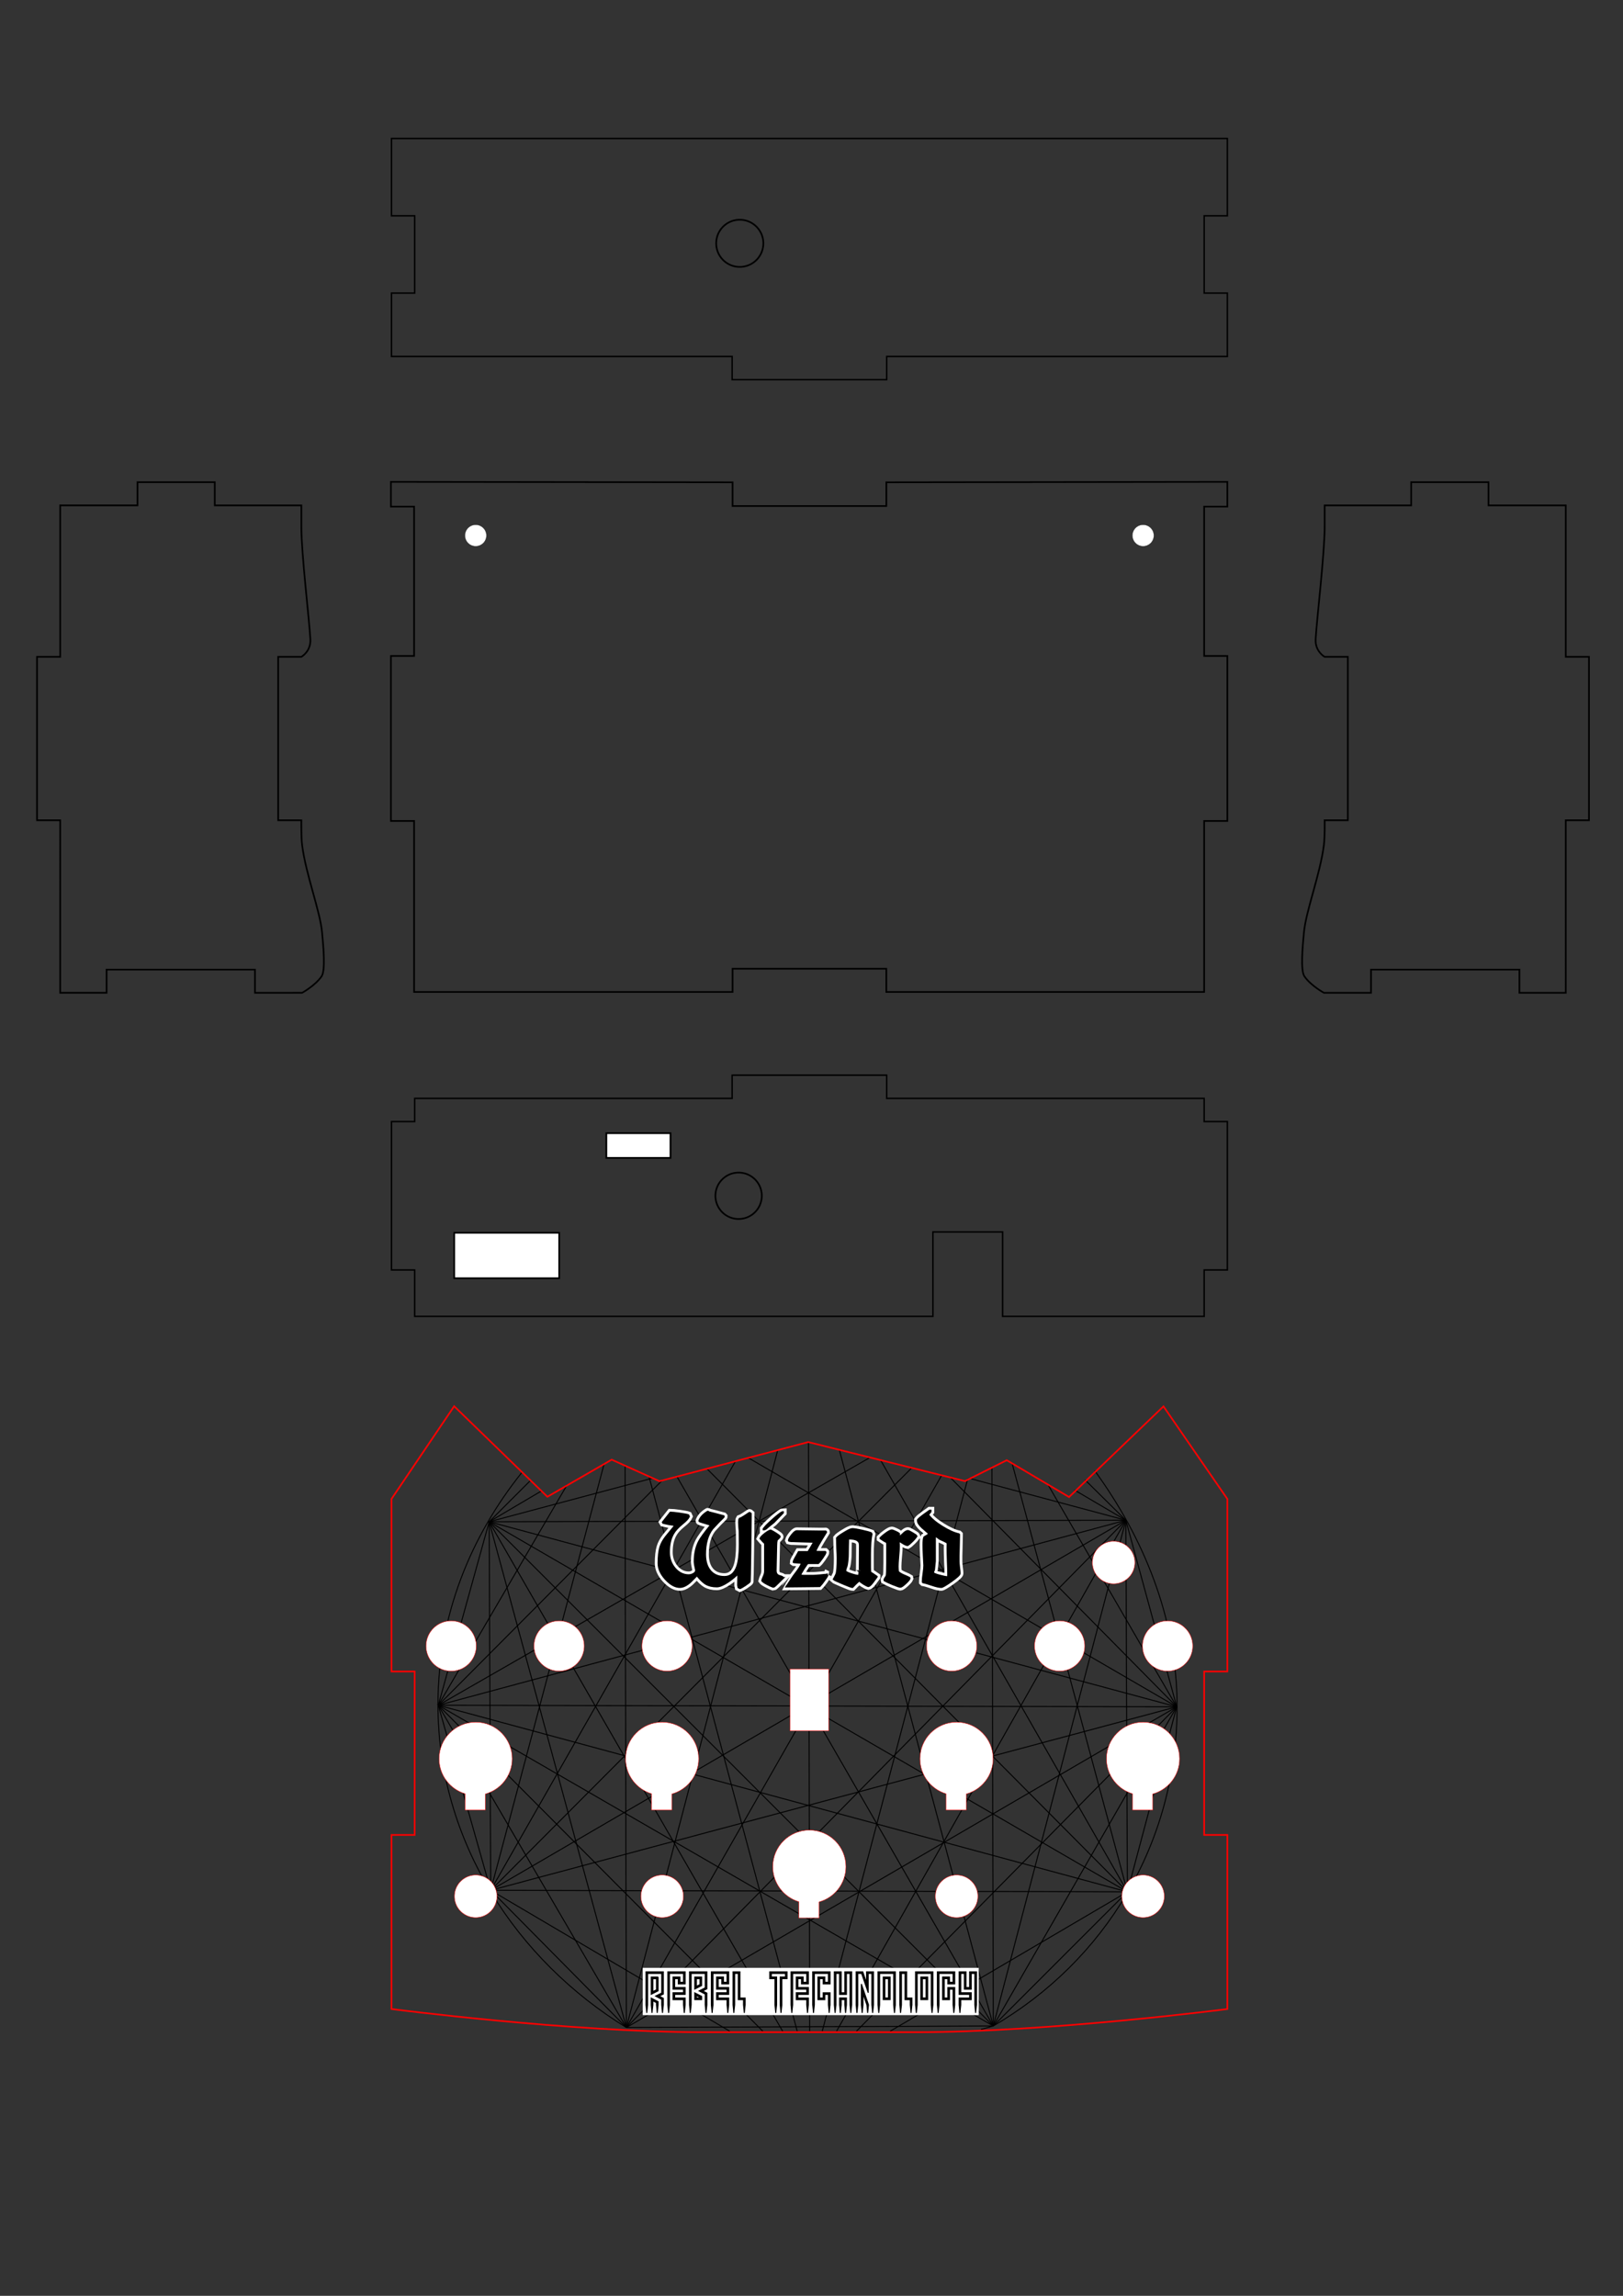<?xml version="1.0" encoding="UTF-8" standalone="no"?>
<!-- Created with Inkscape (http://www.inkscape.org/) -->

<svg
   xmlns:dc="http://purl.org/dc/elements/1.1/"
   xmlns:cc="http://creativecommons.org/ns#"
   xmlns:rdf="http://www.w3.org/1999/02/22-rdf-syntax-ns#"
   xmlns:svg="http://www.w3.org/2000/svg"
   xmlns="http://www.w3.org/2000/svg"
   xmlns:sodipodi="http://sodipodi.sourceforge.net/DTD/sodipodi-0.dtd"
   xmlns:inkscape="http://www.inkscape.org/namespaces/inkscape"
   width="210mm"
   height="297mm"
   viewBox="0 0 744.094 1052.362"
   id="svg2"
   version="1.1"
   inkscape:version="0.92.1 r15371"
   sodipodi:docname="Wizard.svg">
  <rect x="0" y="0" width="744.094" height="1052.362" fill="#333333" stroke="none"/>
  <defs
     id="defs4">
    <g
       id="potgrading" />
    <g
       id="potgrading-5" />
    <pattern
       y="0"
       x="0"
       height="6"
       width="6"
       patternUnits="userSpaceOnUse"
       id="EMFhbasepattern" />
  </defs>
  <sodipodi:namedview
     id="base"
     pagecolor="#ffffff"
     bordercolor="#666666"
     borderopacity="1.0"
     inkscape:pageopacity="0.0"
     inkscape:pageshadow="2"
     inkscape:zoom="0.61362546"
     inkscape:cx="162.45989"
     inkscape:cy="509.50811"
     inkscape:document-units="mm"
     inkscape:current-layer="layer1"
     showgrid="false"
     units="mm"
     inkscape:window-width="1920"
     inkscape:window-height="1043"
     inkscape:window-x="0"
     inkscape:window-y="1050"
     inkscape:window-maximized="1" />
  <g
     inkscape:label="Layer 1"
     inkscape:groupmode="layer"
     id="layer1"
     transform="translate(0,4.7244096e-6)">
    <g
       id="g7227"
       transform="matrix(1,0,0,-1,139.619,782.377)">
      <path
         style="fill:none;stroke:#000000;stroke-width:0.665px;stroke-linecap:butt;stroke-linejoin:miter;stroke-opacity:1"
         d="m 50.49,200.238 v -21.26 l 145.545,-0.002 h 70.866 21.196 l -0.002,38.707 h 31.955 v -38.707 l 92.399,0.002 v 21.26 h 10.63 l -6.1e-4,68.028 h -10.629 v 10.631 H 266.901 v 10.631 h -70.866 v -10.631 l -145.545,4e-4 V 268.267 H 39.86 l 5.8e-4,-68.028 h -3.1e-4 z"
         id="path7229"
         inkscape:connector-curvature="0"
         sodipodi:nodetypes="cccccccccccccccccccccccc" />
    </g>
    <g
       id="g7315"
       transform="matrix(1,0,0,-1,139.622,362.376)">
      <g
         transform="translate(0,20)"
         id="g7223">
        <path
           style="fill:none;stroke:#000000;stroke-width:0.665px;stroke-linecap:butt;stroke-linejoin:miter;stroke-opacity:1"
           d="m 39.858,178.976 156.178,0.001 v -10.629 l 70.866,-7.4e-4 v 10.63 h 156.175 v 29.056 h -10.63 l -1e-5,35.433 h 10.63 v 35.432 H 266.902 v 8.3e-4 h -70.866 v -8.3e-4 H 39.858 V 243.466 H 50.487 V 208.033 H 39.858 Z"
           id="rect4192"
           inkscape:connector-curvature="0"
           sodipodi:nodetypes="ccccccccccccccccccccc" />
      </g>
    </g>
    <path
       style="fill:none;stroke:#000000;stroke-width:0.764;stroke-miterlimit:4;stroke-dasharray:none;stroke-opacity:1"
       d="m 349.259,548.13 a 10.63,10.63 0 0 0 -10.63,-10.63 10.63,10.63 0 0 0 -10.63,10.63 10.63,10.63 0 0 0 10.63,10.63 10.63,10.63 0 0 0 10.63,-10.63 z"
       id="path7321"
       inkscape:connector-curvature="0" />
    <path
       style="fill:none;stroke:#000000;stroke-width:0.777;stroke-miterlimit:4;stroke-dasharray:none;stroke-opacity:1"
       d="m 349.966,111.537 a 10.807,10.811 0 0 0 -10.807,-10.81 10.807,10.811 0 0 0 -10.807,10.81 10.807,10.811 0 0 0 10.807,10.811 10.807,10.811 0 0 0 10.807,-10.811 z"
       id="path7352"
       inkscape:connector-curvature="0" />
    <path
       style="fill:#ffffff;fill-opacity:1;fill-rule:nonzero;stroke:#000000;stroke-width:0.801;stroke-miterlimit:4;stroke-dasharray:none;stroke-opacity:1"
       d="m 277.989,530.763 h 29.409 v -11.337 h -29.409 z"
       id="rect3126"
       inkscape:connector-curvature="0"
       sodipodi:nodetypes="ccccc" />
    <g
       id="g3168"
       transform="rotate(-180,298.697,562.925)">
      <path
         style="fill:none;stroke:#000000;stroke-width:0.756px;stroke-linecap:butt;stroke-linejoin:miter;stroke-opacity:1"
         d="m 534.354,904.828 v -10.63 l 35.434,1e-5 v -69.412 h 10.63 v -74.927 h -10.63 l 9.2e-4,-79.088 h -21.261 v 8.631 2 0 h -68.032 v 0 0 0 0 9e-5 10e-5 -10.632 l -21.615,10e-4 c 0,0 -6.114,3.367 -8.95,7.589 -1.811,2.696 -0.805,13.588 -0.197,20.048 0.949,10.075 7.402,26.46 9.147,40.038 0.485,3.775 0.354,11.411 0.354,11.411 h 10.63 l -5.8e-4,74.927 H 459.235 c 0,0 -4.444,2.417 -4.133,8.065 0.485,8.827 4.134,39.274 4.134,51.517 v 9.83 l 39.685,-10e-6 v 10.63 z"
         id="path3170"
         inkscape:connector-curvature="0"
         sodipodi:nodetypes="cccccccccccccccccccccssaccccsscccc" />
    </g>
    <path
       sodipodi:nodetypes="ccccc"
       inkscape:connector-curvature="0"
       id="path5848"
       d="m 208.249,585.921 h 48.123 v -20.839 h -48.123 z"
       style="fill:#ffffff;fill-opacity:1;fill-rule:nonzero;stroke:#000000;stroke-width:0.775;stroke-miterlimit:4;stroke-dasharray:none;stroke-opacity:1" />
    <g
       transform="matrix(1,0,0,-1,148.075,1125.851)"
       id="g10409">
      <path
         sodipodi:nodetypes="cccccccccccccccccccccssaccccsscccc"
         inkscape:connector-curvature="0"
         id="path10411"
         d="m 534.354,904.828 v -10.63 l 35.434,1e-5 v -69.412 h 10.63 v -74.927 h -10.63 l 9.2e-4,-79.088 h -21.261 v 8.631 2 0 h -68.032 v 0 0 0 0 9e-5 10e-5 -10.632 l -21.615,10e-4 c 0,0 -6.114,3.367 -8.95,7.589 -1.811,2.696 -0.805,13.588 -0.197,20.048 0.949,10.075 7.402,26.46 9.147,40.038 0.485,3.775 0.354,11.411 0.354,11.411 h 10.63 l -5.8e-4,74.927 H 459.235 c 0,0 -4.444,2.417 -4.133,8.065 0.485,8.827 4.134,39.274 4.134,51.517 v 9.83 l 39.685,-10e-6 v 10.63 z"
         style="fill:none;stroke:#000000;stroke-width:0.756px;stroke-linecap:butt;stroke-linejoin:miter;stroke-opacity:1" />
    </g>
    <g
       id="g4861"
       transform="matrix(3.745,0,0,3.745,169.829,292.685)"
       style="stroke:#000000;stroke-width:0.118;stroke-miterlimit:4;stroke-dasharray:none;stroke-opacity:1">
      <path
         style="fill:none;stroke:#000000;stroke-width:0.472;stroke-linecap:butt;stroke-linejoin:miter;stroke-miterlimit:4;stroke-dasharray:none;stroke-opacity:1"
         d="m 536.086,99.221 c 23.576,32.42 40.325,71.73 40.325,115.581 v 0 c 0,67.297 -35.625,124.57 -90.011,156.268"
         id="path3773"
         transform="matrix(0.25,0,0,0.25,-45.35,77.056)"
         inkscape:connector-curvature="0"
         sodipodi:nodetypes="cccc" />
      <path
         style="fill:none;stroke:#000000;stroke-width:0.472;stroke-linecap:butt;stroke-linejoin:miter;stroke-miterlimit:4;stroke-dasharray:none;stroke-opacity:1"
         d="m 306.73,371.825 c -53.512,-32.873 -92.268,-90.743 -92.268,-158.078 0,-43.458 15.972,-82.317 41.102,-113.678"
         id="path3769"
         transform="matrix(0.25,0,0,0.25,-45.35,77.056)"
         inkscape:connector-curvature="0"
         sodipodi:nodetypes="csc" />
      <path
         style="fill:none;stroke:#000000;stroke-width:0.472;stroke-linecap:butt;stroke-linejoin:miter;stroke-miterlimit:4;stroke-dasharray:none;stroke-opacity:1"
         d="M 380.93,88.857 306.73,371.825"
         id="path3765"
         transform="matrix(0.25,0,0,0.25,-45.35,77.056)"
         inkscape:connector-curvature="0" />
      <path
         style="fill:none;stroke:#000000;stroke-width:0.472;stroke-linecap:butt;stroke-linejoin:miter;stroke-miterlimit:4;stroke-dasharray:none;stroke-opacity:1"
         d="M 396.517,373.637 395.92,85.257"
         id="path3761"
         transform="matrix(0.25,0,0,0.25,-45.35,77.056)"
         inkscape:connector-curvature="0" />
      <path
         style="fill:none;stroke:#000000;stroke-width:0.472;stroke-linecap:butt;stroke-linejoin:miter;stroke-miterlimit:4;stroke-dasharray:none;stroke-opacity:1"
         d="M 324.531,103.688 214.63,214.047"
         id="path3757"
         transform="matrix(0.25,0,0,0.25,-45.35,77.056)"
         inkscape:connector-curvature="0" />
      <path
         style="fill:none;stroke:#000000;stroke-width:0.472;stroke-linecap:butt;stroke-linejoin:miter;stroke-miterlimit:4;stroke-dasharray:none;stroke-opacity:1"
         d="M 240.297,304.637 360.34,94.271"
         id="path3753"
         transform="matrix(0.25,0,0,0.25,-45.35,77.056)"
         inkscape:connector-curvature="0" />
      <path
         style="fill:none;stroke:#000000;stroke-width:0.472;stroke-linecap:butt;stroke-linejoin:miter;stroke-miterlimit:4;stroke-dasharray:none;stroke-opacity:1"
         d="m 239.542,124.212 25.45,-14.999"
         id="path3749"
         transform="matrix(0.25,0,0,0.25,-45.35,77.056)"
         inkscape:connector-curvature="0" />
      <path
         style="fill:none;stroke:#000000;stroke-width:0.472;stroke-linecap:butt;stroke-linejoin:miter;stroke-miterlimit:4;stroke-dasharray:none;stroke-opacity:1"
         d="M 431.228,94.052 552.078,305.392"
         id="path3747"
         transform="matrix(0.25,0,0,0.25,-45.35,77.056)"
         inkscape:connector-curvature="0" />
      <path
         style="fill:none;stroke:#000000;stroke-width:0.472;stroke-linecap:butt;stroke-linejoin:miter;stroke-miterlimit:4;stroke-dasharray:none;stroke-opacity:1"
         d="M 486.4,371.07 411.019,89.019"
         id="path3743"
         transform="matrix(0.25,0,0,0.25,-45.35,77.056)"
         inkscape:connector-curvature="0" />
      <path
         style="fill:none;stroke:#000000;stroke-width:0.472;stroke-linecap:butt;stroke-linejoin:miter;stroke-miterlimit:4;stroke-dasharray:none;stroke-opacity:1"
         d="M 465.38,102.556 576.235,214.802"
         id="path3741"
         transform="matrix(0.25,0,0,0.25,-45.35,77.056)"
         inkscape:connector-curvature="0" />
      <path
         style="fill:none;stroke:#000000;stroke-width:0.472;stroke-linecap:butt;stroke-linejoin:miter;stroke-miterlimit:4;stroke-dasharray:none;stroke-opacity:1"
         d="M 551.323,123.457 526.205,108.704"
         id="path3735"
         transform="matrix(0.25,0,0,0.25,-45.35,77.056)"
         inkscape:connector-curvature="0" />
      <path
         style="fill:none;stroke:#000000;stroke-width:0.472;stroke-linecap:butt;stroke-linejoin:miter;stroke-miterlimit:4;stroke-dasharray:none;stroke-opacity:1"
         d="M 435.893,373.637 552.078,305.392"
         id="path3733"
         transform="matrix(0.25,0,0,0.25,-45.35,77.056)"
         inkscape:connector-curvature="0" />
      <path
         style="fill:none;stroke:#000000;stroke-width:0.472;stroke-linecap:butt;stroke-linejoin:miter;stroke-miterlimit:4;stroke-dasharray:none;stroke-opacity:1"
         d="m 486.4,371.07 -6.01,1.717"
         id="path3729"
         transform="matrix(0.25,0,0,0.25,-45.35,77.056)"
         inkscape:connector-curvature="0" />
      <path
         style="fill:none;stroke:#000000;stroke-width:0.472;stroke-linecap:butt;stroke-linejoin:miter;stroke-miterlimit:4;stroke-dasharray:none;stroke-opacity:1"
         d="M 409.646,373.637 551.323,123.457"
         id="path3727"
         transform="matrix(0.25,0,0,0.25,-45.35,77.056)"
         inkscape:connector-curvature="0" />
      <path
         style="fill:none;stroke:#000000;stroke-width:0.472;stroke-linecap:butt;stroke-linejoin:miter;stroke-miterlimit:4;stroke-dasharray:none;stroke-opacity:1"
         d="m 576.235,214.802 -156.858,158.835"
         id="path3723"
         transform="matrix(0.25,0,0,0.25,-45.35,77.056)"
         inkscape:connector-curvature="0" />
      <path
         style="fill:none;stroke:#000000;stroke-width:0.472;stroke-linecap:butt;stroke-linejoin:miter;stroke-miterlimit:4;stroke-dasharray:none;stroke-opacity:1"
         d="M 390.391,373.637 317.824,102.116"
         id="path3719"
         transform="matrix(0.25,0,0,0.25,-45.35,77.056)"
         inkscape:connector-curvature="0" />
      <path
         style="fill:none;stroke:#000000;stroke-width:0.472;stroke-linecap:butt;stroke-linejoin:miter;stroke-miterlimit:4;stroke-dasharray:none;stroke-opacity:1"
         d="M 473.886,103.179 402.649,373.637"
         id="path3715"
         transform="matrix(0.25,0,0,0.25,-45.35,77.056)"
         inkscape:connector-curvature="0" />
      <path
         style="fill:none;stroke:#000000;stroke-width:0.472;stroke-linecap:butt;stroke-linejoin:miter;stroke-miterlimit:4;stroke-dasharray:none;stroke-opacity:1"
         d="M 373.561,373.637 214.63,214.047"
         id="path3711"
         transform="matrix(0.25,0,0,0.25,-45.35,77.056)"
         inkscape:connector-curvature="0" />
      <path
         style="fill:none;stroke:#000000;stroke-width:0.472;stroke-linecap:butt;stroke-linejoin:miter;stroke-miterlimit:4;stroke-dasharray:none;stroke-opacity:1"
         d="M 239.542,124.212 383.255,373.638"
         id="path3707"
         transform="matrix(0.25,0,0,0.25,-45.35,77.056)"
         inkscape:connector-curvature="0" />
      <path
         style="fill:none;stroke:#000000;stroke-width:0.472;stroke-linecap:butt;stroke-linejoin:miter;stroke-miterlimit:4;stroke-dasharray:none;stroke-opacity:1"
         d="M 240.297,304.637 357.371,373.637"
         id="path3701"
         transform="matrix(0.25,0,0,0.25,-45.35,77.056)"
         inkscape:connector-curvature="0" />
      <path
         style="fill:none;stroke:#000000;stroke-width:0.472;stroke-linecap:butt;stroke-linejoin:miter;stroke-miterlimit:4;stroke-dasharray:none;stroke-opacity:1"
         d="m 239.542,124.212 -24.912,89.835 63.155,-108.041"
         id="path3697"
         transform="matrix(0.25,0,0,0.25,-45.35,77.056)"
         inkscape:connector-curvature="0" />
      <path
         style="fill:none;stroke:#000000;stroke-width:0.472;stroke-linecap:butt;stroke-linejoin:miter;stroke-miterlimit:4;stroke-dasharray:none;stroke-opacity:1"
         d="M 426.014,92.752 214.63,214.047 551.323,123.457"
         id="path3695"
         transform="matrix(0.25,0,0,0.25,-45.35,77.056)"
         inkscape:connector-curvature="0" />
      <path
         style="fill:none;stroke:#000000;stroke-width:0.472;stroke-linecap:butt;stroke-linejoin:miter;stroke-miterlimit:4;stroke-dasharray:none;stroke-opacity:1"
         d="m 576.235,214.802 -361.605,-0.755 337.448,91.345"
         id="path3691"
         transform="matrix(0.25,0,0,0.25,-45.35,77.056)"
         inkscape:connector-curvature="0" />
      <path
         style="fill:none;stroke:#000000;stroke-width:0.472;stroke-linecap:butt;stroke-linejoin:miter;stroke-miterlimit:4;stroke-dasharray:none;stroke-opacity:1"
         d="M 486.4,371.07 214.63,214.047 306.73,371.825"
         id="path3689"
         transform="matrix(0.25,0,0,0.25,-45.35,77.056)"
         inkscape:connector-curvature="0" />
      <path
         style="fill:none;stroke:#000000;stroke-width:0.472;stroke-linecap:butt;stroke-linejoin:miter;stroke-miterlimit:4;stroke-dasharray:none;stroke-opacity:1"
         d="m 214.63,214.047 25.667,90.59"
         id="path3687"
         transform="matrix(0.25,0,0,0.25,-45.35,77.056)"
         inkscape:connector-curvature="0" />
      <path
         style="fill:none;stroke:#000000;stroke-width:0.472;stroke-linecap:butt;stroke-linejoin:miter;stroke-miterlimit:4;stroke-dasharray:none;stroke-opacity:1"
         d="m 551.323,123.457 24.912,91.345 -62.842,-108.402"
         id="path3683"
         transform="matrix(0.25,0,0,0.25,-45.35,77.056)"
         inkscape:connector-curvature="0" />
      <path
         style="fill:none;stroke:#000000;stroke-width:0.472;stroke-linecap:butt;stroke-linejoin:miter;stroke-miterlimit:4;stroke-dasharray:none;stroke-opacity:1"
         d="M 366.153,92.743 576.235,214.802 239.542,124.212"
         id="path3681"
         transform="matrix(0.25,0,0,0.25,-45.35,77.056)"
         inkscape:connector-curvature="0" />
      <path
         style="fill:none;stroke:#000000;stroke-width:0.472;stroke-linecap:butt;stroke-linejoin:miter;stroke-miterlimit:4;stroke-dasharray:none;stroke-opacity:1"
         d="m 240.297,304.637 335.938,-89.835 -269.505,157.023"
         id="path3677"
         transform="matrix(0.25,0,0,0.25,-45.35,77.056)"
         inkscape:connector-curvature="0" />
      <path
         style="fill:none;stroke:#000000;stroke-width:0.472;stroke-linecap:butt;stroke-linejoin:miter;stroke-miterlimit:4;stroke-dasharray:none;stroke-opacity:1"
         d="m 486.4,371.07 89.835,-156.268 -24.157,90.59"
         id="path3675"
         transform="matrix(0.25,0,0,0.25,-45.35,77.056)"
         inkscape:connector-curvature="0" />
      <path
         style="fill:none;stroke:#000000;stroke-width:0.472;stroke-linecap:butt;stroke-linejoin:miter;stroke-miterlimit:4;stroke-dasharray:none;stroke-opacity:1"
         d="M 446.456,97.844 240.297,304.637"
         id="path3671"
         transform="matrix(0.25,0,0,0.25,-45.35,77.056)"
         inkscape:connector-curvature="0" />
      <path
         style="fill:none;stroke:#000000;stroke-width:0.472;stroke-linecap:butt;stroke-linejoin:miter;stroke-miterlimit:4;stroke-dasharray:none;stroke-opacity:1"
         d="m 239.542,124.212 79.963,-21.34"
         id="path3667"
         transform="matrix(0.25,0,0,0.25,-45.35,77.056)"
         inkscape:connector-curvature="0" />
      <path
         style="fill:none;stroke:#000000;stroke-width:0.472;stroke-linecap:butt;stroke-linejoin:miter;stroke-miterlimit:4;stroke-dasharray:none;stroke-opacity:1"
         d="m 485.738,97.255 0.661,273.815"
         id="path3665"
         transform="matrix(0.25,0,0,0.25,-45.35,77.056)"
         inkscape:connector-curvature="0" />
      <path
         style="fill:none;stroke:#000000;stroke-width:0.472;stroke-linecap:butt;stroke-linejoin:miter;stroke-miterlimit:4;stroke-dasharray:none;stroke-opacity:1"
         d="M 306.73,371.825 461.112,101.494"
         id="path3661"
         transform="matrix(0.25,0,0,0.25,-45.35,77.056)"
         inkscape:connector-curvature="0" />
      <path
         style="fill:none;stroke:#000000;stroke-width:0.472;stroke-linecap:butt;stroke-linejoin:miter;stroke-miterlimit:4;stroke-dasharray:none;stroke-opacity:1"
         d="m 531.375,103.739 19.948,19.719"
         id="path3659"
         transform="matrix(0.25,0,0,0.25,-45.35,77.056)"
         inkscape:connector-curvature="0" />
      <path
         style="fill:none;stroke:#000000;stroke-width:0.472;stroke-linecap:butt;stroke-linejoin:miter;stroke-miterlimit:4;stroke-dasharray:none;stroke-opacity:1"
         d="M 552.078,305.392 495.715,95.954"
         id="path3655"
         transform="matrix(0.25,0,0,0.25,-45.35,77.056)"
         inkscape:connector-curvature="0" />
      <path
         style="fill:none;stroke:#000000;stroke-width:0.472;stroke-linecap:butt;stroke-linejoin:miter;stroke-miterlimit:4;stroke-dasharray:none;stroke-opacity:1"
         d="M 345.995,98.045 552.078,305.392"
         id="path3653"
         transform="matrix(0.25,0,0,0.25,-45.35,77.056)"
         inkscape:connector-curvature="0" />
      <path
         style="fill:none;stroke:#000000;stroke-width:0.472;stroke-linecap:butt;stroke-linejoin:miter;stroke-miterlimit:4;stroke-dasharray:none;stroke-opacity:1"
         d="M 551.323,123.457 474.473,102.885"
         id="path3649"
         transform="matrix(0.25,0,0,0.25,-45.35,77.056)"
         inkscape:connector-curvature="0" />
      <path
         style="fill:none;stroke:#000000;stroke-width:0.472;stroke-linecap:butt;stroke-linejoin:miter;stroke-miterlimit:4;stroke-dasharray:none;stroke-opacity:1"
         d="M 331.377,101.889 486.4,371.07"
         id="path3647"
         transform="matrix(0.25,0,0,0.25,-45.35,77.056)"
         inkscape:connector-curvature="0" />
      <path
         style="fill:none;stroke:#000000;stroke-width:0.472;stroke-linecap:butt;stroke-linejoin:miter;stroke-miterlimit:4;stroke-dasharray:none;stroke-opacity:1"
         d="M 295.929,95.539 240.297,304.637"
         id="path3643"
         transform="matrix(0.25,0,0,0.25,-45.35,77.056)"
         inkscape:connector-curvature="0" />
      <path
         style="fill:none;stroke:#000000;stroke-width:0.472;stroke-linecap:butt;stroke-linejoin:miter;stroke-miterlimit:4;stroke-dasharray:none;stroke-opacity:1"
         d="M 306.73,371.825 306.069,96.819"
         id="path3639"
         transform="matrix(0.25,0,0,0.25,-45.35,77.056)"
         inkscape:connector-curvature="0" />
      <path
         style="fill:none;stroke:#000000;stroke-width:0.472;stroke-linecap:butt;stroke-linejoin:miter;stroke-miterlimit:4;stroke-dasharray:none;stroke-opacity:1"
         d="m 259.69,104.065 -20.147,20.147 311.781,-0.755"
         id="path3637"
         transform="matrix(0.25,0,0,0.25,-45.35,77.056)"
         inkscape:connector-curvature="0" />
      <path
         style="fill:none;stroke:#000000;stroke-width:0.472;stroke-linecap:butt;stroke-linejoin:miter;stroke-miterlimit:4;stroke-dasharray:none;stroke-opacity:1"
         d="M 239.542,124.212 552.078,305.392"
         id="path3633"
         transform="matrix(0.25,0,0,0.25,-45.35,77.056)"
         inkscape:connector-curvature="0" />
      <path
         style="fill:none;stroke:#000000;stroke-width:0.472;stroke-linecap:butt;stroke-linejoin:miter;stroke-miterlimit:4;stroke-dasharray:none;stroke-opacity:1"
         d="M 486.4,371.07 239.542,124.212 306.73,371.825"
         id="path3631"
         transform="matrix(0.25,0,0,0.25,-45.35,77.056)"
         inkscape:connector-curvature="0" />
      <path
         style="fill:none;stroke:#000000;stroke-width:0.472;stroke-linecap:butt;stroke-linejoin:miter;stroke-miterlimit:4;stroke-dasharray:none;stroke-opacity:1"
         d="m 239.542,124.212 0.755,180.425"
         id="path3629"
         transform="matrix(0.25,0,0,0.25,-45.35,77.056)"
         inkscape:connector-curvature="0" />
      <path
         style="fill:none;stroke:#000000;stroke-width:0.472;stroke-linecap:butt;stroke-linejoin:miter;stroke-miterlimit:4;stroke-dasharray:none;stroke-opacity:1"
         d="M 551.323,123.457 240.297,304.637"
         id="path3627"
         transform="matrix(0.25,0,0,0.25,-45.35,77.056)"
         inkscape:connector-curvature="0" />
      <path
         style="fill:none;stroke:#000000;stroke-width:0.472;stroke-linecap:butt;stroke-linejoin:miter;stroke-miterlimit:4;stroke-dasharray:none;stroke-opacity:1"
         d="M 551.323,123.457 306.73,371.825"
         id="path3625"
         transform="matrix(0.25,0,0,0.25,-45.35,77.056)"
         inkscape:connector-curvature="0" />
      <path
         style="fill:none;stroke:#000000;stroke-width:0.472;stroke-linecap:butt;stroke-linejoin:miter;stroke-miterlimit:4;stroke-dasharray:none;stroke-opacity:1"
         d="M 551.323,123.457 486.4,371.07"
         id="path3623"
         transform="matrix(0.25,0,0,0.25,-45.35,77.056)"
         inkscape:connector-curvature="0" />
      <path
         style="fill:none;stroke:#000000;stroke-width:0.472;stroke-linecap:butt;stroke-linejoin:miter;stroke-miterlimit:4;stroke-dasharray:none;stroke-opacity:1"
         d="m 551.323,123.457 0.755,181.935"
         id="path3621"
         transform="matrix(0.25,0,0,0.25,-45.35,77.056)"
         inkscape:connector-curvature="0" />
      <path
         style="fill:none;stroke:#000000;stroke-width:0.472;stroke-linecap:butt;stroke-linejoin:miter;stroke-miterlimit:4;stroke-dasharray:none;stroke-opacity:1"
         d="m 240.297,304.637 311.781,0.755"
         id="path3619"
         transform="matrix(0.25,0,0,0.25,-45.35,77.056)"
         inkscape:connector-curvature="0" />
      <path
         style="fill:none;stroke:#000000;stroke-width:0.472;stroke-linecap:butt;stroke-linejoin:miter;stroke-miterlimit:4;stroke-dasharray:none;stroke-opacity:1"
         d="m 306.73,371.825 179.67,-0.755"
         id="path3617"
         transform="matrix(0.25,0,0,0.25,-45.35,77.056)"
         inkscape:connector-curvature="0" />
      <path
         style="fill:none;stroke:#000000;stroke-width:0.472;stroke-linecap:butt;stroke-linejoin:miter;stroke-miterlimit:4;stroke-dasharray:none;stroke-opacity:1"
         d="m 486.4,371.07 65.678,-65.678"
         id="path3615"
         transform="matrix(0.25,0,0,0.25,-45.35,77.056)"
         inkscape:connector-curvature="0" />
      <path
         style="fill:none;stroke:#000000;stroke-width:0.472;stroke-linecap:butt;stroke-linejoin:miter;stroke-miterlimit:4;stroke-dasharray:none;stroke-opacity:1"
         d="M 306.73,371.825 240.297,304.637"
         id="path4782"
         transform="matrix(0.25,0,0,0.25,-45.35,77.056)"
         inkscape:connector-curvature="0" />
    </g>
    <g
       id="g5416"
       style="fill:#ffffff;stroke:#ff0000;stroke-width:0.05"
       transform="matrix(3.543,0,0,3.543,191.622,677.592)">
      <path
         id="path5428"
         style="fill:#ffffff;stroke:#ff0000"
         d="m 7.47,31.56 c -2.613,0 -4.738,2.116 -4.738,4.728 0,2.136 1.421,3.946 3.365,4.533 v 2.107 l 2.633,1.41e-4 v -2.08 c 1.996,-0.555 3.467,-2.388 3.467,-4.561 C 12.198,33.675 10.082,31.56 7.47,31.56 Z"
         inkscape:connector-curvature="0" />
      <path
         id="path5478"
         style="fill:#ffffff;stroke:#ff0000"
         d="m 31.6,31.56 c -2.613,0 -4.738,2.116 -4.738,4.728 0,2.136 1.421,3.946 3.365,4.533 v 2.107 l 2.633,1.41e-4 v -2.08 c 1.996,-0.555 3.467,-2.388 3.467,-4.561 C 36.328,33.675 34.212,31.56 31.6,31.56 Z"
         inkscape:connector-curvature="0" />
      <path
         id="path5528"
         style="fill:#ffffff;stroke:#ff0000"
         d="m 93.83,31.56 c -2.613,0 -4.738,2.116 -4.738,4.728 0,2.136 1.421,3.946 3.365,4.533 v 2.107 l 2.633,1.41e-4 v -2.08 c 1.996,-0.555 3.467,-2.388 3.467,-4.561 C 98.558,33.675 96.442,31.56 93.83,31.56 Z"
         inkscape:connector-curvature="0" />
      <path
         id="path5578"
         style="fill:#ffffff;stroke:#ff0000"
         d="m 69.7,31.56 c -2.613,0 -4.738,2.116 -4.738,4.728 0,2.136 1.421,3.946 3.365,4.533 v 2.107 l 2.633,1.41e-4 v -2.08 c 1.996,-0.555 3.467,-2.388 3.467,-4.561 C 74.428,33.675 72.312,31.56 69.7,31.56 Z"
         inkscape:connector-curvature="0" />
      <path
         id="path5628"
         style="fill:#ffffff;stroke:#ff0000"
         d="m 50.65,45.53 c -2.613,0 -4.738,2.116 -4.738,4.728 0,2.136 1.421,3.946 3.365,4.533 v 2.107 l 2.633,1.41e-4 v -2.08 c 1.996,-0.555 3.467,-2.388 3.467,-4.561 C 55.378,47.645 53.262,45.53 50.65,45.53 Z"
         inkscape:connector-curvature="0" />
      <path
         style="fill:#ffffff;stroke:#ff0000;stroke-width:0.05"
         d="m 10.22,54.09 a 2.75,2.75 0 0 1 -2.75,2.75 2.75,2.75 0 0 1 -2.75,-2.75 2.75,2.75 0 0 1 2.75,-2.75 A 2.75,2.75 0 0 1 10.22,54.09 Z"
         id="circle5678"
         inkscape:connector-curvature="0" />
      <path
         style="fill:#ffffff;stroke:#ff0000;stroke-width:0.05"
         d="m 34.35,54.09 a 2.75,2.75 0 0 1 -2.75,2.75 2.75,2.75 0 0 1 -2.75,-2.75 2.75,2.75 0 0 1 2.75,-2.75 2.75,2.75 0 0 1 2.75,2.75 z"
         id="circle5680"
         inkscape:connector-curvature="0" />
      <path
         style="fill:#ffffff;stroke:#ff0000;stroke-width:0.05"
         d="m 72.45,54.09 a 2.75,2.75 0 0 1 -2.75,2.75 2.75,2.75 0 0 1 -2.75,-2.75 2.75,2.75 0 0 1 2.75,-2.75 2.75,2.75 0 0 1 2.75,2.75 z"
         id="circle5682"
         inkscape:connector-curvature="0" />
      <path
         style="fill:#ffffff;stroke:#ff0000;stroke-width:0.05"
         d="m 96.58,54.09 a 2.75,2.75 0 0 1 -2.75,2.75 2.75,2.75 0 0 1 -2.75,-2.75 2.75,2.75 0 0 1 2.75,-2.75 2.75,2.75 0 0 1 2.75,2.75 z"
         id="circle5684"
         inkscape:connector-curvature="0" />
      <path
         style="fill:#ffffff;stroke:#ff0000"
         d="m 48.15,24.69 h 5 v 8 h -5 z"
         id="rect5686"
         inkscape:connector-curvature="0" />
      <path
         style="fill:#ffffff;stroke:#ff0000"
         d="m 7.545,21.705 a 3.25,3.25 0 0 1 -3.25,3.25 3.25,3.25 0 0 1 -3.25,-3.25 3.25,3.25 0 0 1 3.25,-3.25 3.25,3.25 0 0 1 3.25,3.25 z"
         id="circle5688"
         inkscape:connector-curvature="0" />
      <path
         style="fill:#ffffff;stroke:#ff0000"
         d="m 21.515,21.705 a 3.25,3.25 0 0 1 -3.25,3.25 3.25,3.25 0 0 1 -3.25,-3.25 3.25,3.25 0 0 1 3.25,-3.25 3.25,3.25 0 0 1 3.25,3.25 z"
         id="circle5690"
         inkscape:connector-curvature="0" />
      <path
         style="fill:#ffffff;stroke:#ff0000"
         d="m 35.485,21.705 a 3.25,3.25 0 0 1 -3.25,3.25 3.25,3.25 0 0 1 -3.25,-3.25 3.25,3.25 0 0 1 3.25,-3.25 3.25,3.25 0 0 1 3.25,3.25 z"
         id="circle5692"
         inkscape:connector-curvature="0" />
      <path
         style="fill:#ffffff;stroke:#ff0000"
         d="m 72.315,21.705 a 3.25,3.25 0 0 1 -3.25,3.25 3.25,3.25 0 0 1 -3.25,-3.25 3.25,3.25 0 0 1 3.25,-3.25 3.25,3.25 0 0 1 3.25,3.25 z"
         id="circle5694"
         inkscape:connector-curvature="0" />
      <path
         style="fill:#ffffff;stroke:#ff0000"
         d="m 86.285,21.705 a 3.25,3.25 0 0 1 -3.25,3.25 3.25,3.25 0 0 1 -3.25,-3.25 3.25,3.25 0 0 1 3.25,-3.25 3.25,3.25 0 0 1 3.25,3.25 z"
         id="circle5696"
         inkscape:connector-curvature="0" />
      <path
         style="fill:#ffffff;stroke:#ff0000"
         d="m 100.255,21.705 a 3.25,3.25 0 0 1 -3.25,3.25 3.25,3.25 0 0 1 -3.25,-3.25 3.25,3.25 0 0 1 3.25,-3.25 3.25,3.25 0 0 1 3.25,3.25 z"
         id="circle5698"
         inkscape:connector-curvature="0" />
      <path
         id="path3775"
         d="m 92.77,10.91 a 2.75,2.75 0 0 1 -2.75,2.75 2.75,2.75 0 0 1 -2.75,-2.75 2.75,2.75 0 0 1 2.75,-2.75 2.75,2.75 0 0 1 2.75,2.75 z"
         style="fill:#ffffff;stroke:#ff0000;stroke-width:0.05"
         inkscape:connector-curvature="0" />
    </g>
    <g
       transform="translate(0.005,581.479)"
       id="g1137"
       style="fill:#ffffff;stroke:#ff0000">
      <rect
         style="fill:#ffffff;stroke:#ffffff;stroke-width:2.836;stroke-miterlimit:4;stroke-dasharray:none;stroke-opacity:1"
         id="rect1095"
         width="151.214"
         height="18.83"
         x="296.074"
         y="321.971" />
      <g
         id="g1093"
         style="fill:#000000;stroke:#000000">
        <g
           style="fill:#000000;stroke:#000000"
           id="g656-0_1_-6-4-3"
           transform="matrix(0.441,0,0,0.441,129.509,-481.832)">
          <path
             style="fill:#000000;stroke:#000000"
             id="path658-4_1_-1-0-6"
             inkscape:connector-curvature="0"
             d="m 379.623,1857.944 -0.912,8.363 -0.828,-8.363 v -34.359 h 18.071 v 23.126 l -4.311,2.176 4.311,2.231 v 6.81 l -0.916,8.379 -0.828,-8.363 v -5.747 l -6.4,-3.375 6.4,-3.183 v -20.31 h -14.59 v 32.615 z m 10.889,-28.917 v 14.312 l -7.186,3.635 v -17.946 h 7.186 z m -6.356,37.283 -0.828,-8.329 v -7.07 l 7.186,3.673 v 3.358 l -0.916,8.371 -0.828,-8.363 v -2.303 l -3.701,-1.921 v 4.224 z m 4.615,-35.539 h -3.701 v 13.337 l 3.701,-1.869 z" />
          <path
             style="fill:#000000;stroke:#000000"
             id="path660-80_1_-5-6-7"
             inkscape:connector-curvature="0"
             d="m 418.645,1857.944 -0.915,8.363 -0.828,-8.363 v -5.398 h -10.889 v -7.231 h 10.889 v -3.657 h -10.889 v -12.673 h 7.186 v 5.442 h 3.703 v -9.102 h -14.591 v 32.618 l -0.912,8.363 -0.828,-8.363 v -34.359 h 18.071 v 12.584 h -7.186 v -5.442 h -3.701 v 9.185 h 10.887 v 7.145 h -10.887 v 3.745 h 10.887 v 7.142 h 0.003 z" />
          <path
             style="fill:#000000;stroke:#000000"
             id="path662-4_1_-9-2-5"
             inkscape:connector-curvature="0"
             d="m 441.202,1857.936 -0.914,8.371 -0.828,-8.357 v -11.189 l -6.378,-3.35 6.378,-3.192 v -14.893 h -14.59 v 32.618 l -0.914,8.363 -0.825,-8.363 v -34.359 h 18.071 v 17.706 l -4.296,2.17 4.296,2.223 z m -5.442,-28.909 v 8.867 l -7.186,3.635 v -12.501 h 7.186 z m 0,20.053 v 3.421 h -7.186 v -7.056 z m -1.744,-18.309 h -3.698 v 7.926 l 3.698,-1.874 z m 0,19.378 -3.698,-1.871 v 2.483 h 3.698 z" />
          <path
             style="fill:#000000;stroke:#000000"
             id="path664-2_1_-4-9-3"
             inkscape:connector-curvature="0"
             d="m 463.893,1857.944 -0.916,8.363 -0.828,-8.363 v -5.398 h -10.887 v -7.231 h 10.887 v -3.657 h -10.887 v -12.673 h 7.186 v 5.442 h 3.701 v -9.102 h -14.591 v 32.618 l -0.911,8.363 -0.828,-8.363 v -34.359 h 18.071 v 12.584 h -7.186 v -5.442 H 453 v 9.185 h 10.89 v 7.145 H 453 v 3.745 h 10.89 v 7.142 h 0.003 z" />
          <path
             style="fill:#000000;stroke:#000000"
             id="path666-9_1_-9-9-5"
             inkscape:connector-curvature="0"
             d="m 481.009,1857.944 -0.916,8.363 -0.828,-8.363 v -5.398 h -5.442 v -27.22 h -3.704 v 32.618 l -0.911,8.363 -0.828,-8.363 v -34.359 h 7.186 v 27.22 h 5.442 v 7.139 z" />
          <path
             style="fill:#000000;stroke:#000000"
             id="path668-6_1_-0-0-6"
             inkscape:connector-curvature="0"
             d="m 519.158,1857.944 -0.916,8.363 -0.828,-8.363 v -28.958 h 5.442 v -3.66 h -14.591 v 3.66 h 5.442 v 28.958 l -0.911,8.363 -0.828,-8.363 v -27.217 h -5.442 v -7.145 h 18.071 v 7.145 h -5.442 v 27.217 z" />
          <path
             style="fill:#000000;stroke:#000000"
             id="path670-1_1_-9-8-2"
             inkscape:connector-curvature="0"
             d="m 546.721,1857.944 -0.916,8.363 -0.828,-8.363 v -5.398 H 534.09 v -7.231 h 10.887 v -3.657 H 534.09 v -12.673 h 7.186 v 5.442 h 3.701 v -9.102 h -14.589 v 32.618 l -0.914,8.363 -0.828,-8.363 v -34.359 h 18.071 v 12.584 h -7.186 v -5.442 h -3.701 v 9.185 h 10.887 v 7.145 H 535.83 v 3.745 h 10.887 v 7.142 h 0.004 z" />
          <path
             style="fill:#000000;stroke:#000000"
             id="path672-0_1_-1-1-9"
             inkscape:connector-curvature="0"
             d="m 569.282,1857.944 -0.916,8.363 -0.825,-8.363 v -10.843 h -3.704 v 5.445 h -7.184 v -23.56 h 7.184 v 5.442 h 3.704 v -9.102 h -14.589 v 32.618 l -0.914,8.363 -0.828,-8.363 v -34.359 h 18.074 v 12.584 h -7.186 v -5.442 h -3.701 v 20.075 h 3.701 v -5.442 h 7.186 v 12.584 z" />
          <path
             style="fill:#000000;stroke:#000000"
             id="path674-4_1_-7-3-1"
             inkscape:connector-curvature="0"
             d="m 591.749,1857.944 -0.914,8.363 -0.828,-8.363 v -32.618 h -3.701 v 21.775 h -7.186 v -21.775 h -3.701 v 32.618 l -0.914,8.363 -0.828,-8.363 v -34.359 h 7.184 v 21.778 h 3.704 v -21.778 h 7.184 z m -5.44,0 -0.916,8.363 -0.825,-8.363 v -5.442 h -3.704 v 5.442 l -0.914,8.363 -0.828,-8.363 v -7.184 h 7.186 v 7.184 z" />
          <path
             style="fill:#000000;stroke:#000000"
             id="path676-2_1_-7-1-2"
             inkscape:connector-curvature="0"
             d="m 614.44,1857.944 -0.914,8.363 -0.825,-8.363 v -32.618 h -3.745 v 20.047 l -6.909,-20.047 h -3.939 v 32.618 l -0.914,8.363 -0.828,-8.363 v -34.359 h 6.923 l 3.92,11.452 v -11.452 h 7.231 z m -5.182,-0.017 -0.919,8.382 -0.833,-8.363 -3.953,-11.455 v 11.455 l -0.914,8.363 -0.828,-8.363 v -21.681 z" />
          <path
             style="fill:#000000;stroke:#000000"
             id="path678-2_1_-1-1-7"
             inkscape:connector-curvature="0"
             d="m 637.128,1857.944 -0.914,8.363 -0.825,-8.363 v -32.618 h -14.591 v 32.618 l -0.914,8.363 -0.828,-8.363 v -34.359 h 18.074 v 34.359 z m -5.445,-28.917 v 23.474 h -7.181 v -23.474 z m -1.738,1.744 h -3.704 v 19.989 h 3.704 z" />
          <path
             style="fill:#000000;stroke:#000000"
             id="path680-20_1_-1-0-0"
             inkscape:connector-curvature="0"
             d="m 654.374,1857.944 -0.914,8.363 -0.825,-8.363 v -5.398 h -5.445 v -27.22 h -3.704 v 32.618 l -0.911,8.363 -0.828,-8.363 v -34.359 h 7.181 v 27.22 h 5.445 v 7.139 z" />
          <path
             style="fill:#000000;stroke:#000000"
             id="path682-5_1_-5-3-9"
             inkscape:connector-curvature="0"
             d="m 676.19,1857.944 -0.914,8.363 -0.828,-8.363 v -32.618 h -14.586 v 32.618 l -0.914,8.363 -0.828,-8.363 v -34.359 h 18.071 v 34.359 z m -5.439,-28.917 v 23.474 h -7.186 v -23.474 z m -1.744,1.744 h -3.704 v 19.989 h 3.704 z" />
          <path
             style="fill:#000000;stroke:#000000"
             id="path684-5_1_-9-4-3"
             inkscape:connector-curvature="0"
             d="m 698.879,1857.944 -0.914,8.363 -0.825,-8.363 v -16.285 h -3.704 v 10.887 h -7.186 v -23.56 h 7.186 v 5.442 h 3.704 v -9.102 h -14.588 v 32.618 l -0.914,8.363 -0.828,-8.363 v -34.359 h 18.071 v 12.584 h -7.183 v -5.442 h -3.704 v 20.075 h 3.704 v -10.89 h 7.183 v 18.032 z" />
          <path
             style="fill:#000000;stroke:#000000"
             id="path686-2_1_-7-0-6"
             inkscape:connector-curvature="0"
             d="m 721.484,1857.944 -0.914,8.363 -0.828,-8.363 v -32.618 h -3.701 v 16.333 h -7.186 v -16.333 h -3.704 v 19.989 h 10.89 v 7.231 h -10.89 v 5.398 l -0.911,8.363 -0.828,-8.363 v -7.142 H 714.3 v -3.745 h -10.887 v -23.472 h 7.181 v 16.33 h 3.707 v -16.33 h 7.183 z" />
        </g>
      </g>
    </g>
    <g
       transform="translate(215.063,627.25)"
       id="g2730"
       style="fill:#ffffff;stroke:#ffffff;stroke-width:3.543;stroke-miterlimit:4;stroke-dasharray:none">
      <path
         inkscape:connector-curvature="0"
         id="path2718"
         style="font-style:normal;font-variant:normal;font-weight:normal;font-stretch:normal;font-size:medium;line-height:125%;font-family:'Typographer Uncialgotisch';-inkscape-font-specification:'Typographer Uncialgotisch';letter-spacing:0px;word-spacing:0px;fill:#ffffff;fill-opacity:1;stroke:#ffffff;stroke-width:3.543;stroke-linecap:butt;stroke-linejoin:miter;stroke-miterlimit:4;stroke-dasharray:none;stroke-opacity:1"
         d="m 129.073,68.075 q 0,2.618 -0.184,15.709 -0.184,13.527 -0.257,13.876 -0.073,0.305 -2.02,1.615 -1.946,1.265 -2.387,1.396 l -0.661,-0.349 -0.184,-0.916 0.11,-5.455 h -0.22 q -2.02,2.051 -4.591,3.796 -3.195,2.138 -5.105,2.138 -2.975,0 -4.995,-1.178 -1.8,-1.091 -3.966,-3.84 l -0.11,-0.044 q -0.22,0 -1.506,1.396 -1.579,1.702 -2.754,2.531 -1.91,1.396 -3.599,1.396 -3.122,0 -6.427,-3.535 -3.305,-3.578 -3.305,-7.287 0,-4.669 0.845,-7.462 0.698,-2.269 2.534,-4.626 2.093,-2.531 4.187,-5.106 0.184,-0.305 -0.992,-0.524 -1.506,-0.131 -4.444,-0.829 L 88.895,70.519 92.347,66.155 q 1.028,0 4.15,0.436 3.305,0.48 3.966,0.742 l 0.257,0.567 q -0.514,1.222 -3.122,3.316 -2.791,2.269 -4.003,4.364 -2.02,3.404 -2.02,8.64 0,4.32 2.681,7.506 2.718,3.142 6.427,3.142 1.689,0 3.085,-1.222 l 0.404,-0.96 q -0.698,-3.055 -0.698,-4.145 0,-5.367 2.02,-9.207 1.028,-2.007 5.178,-7.156 l 0.257,-0.393 -0.11,-0.175 -3.93,-1.178 q -1.285,-0.393 -1.285,-0.524 0.808,-2.313 3.783,-4.145 0.11,-0.087 0.294,0.087 0.22,0.175 0.257,0.175 2.203,0.524 6.684,1.745 l 0.11,0.131 q 0,0.131 -0.331,0.436 -1.689,1.571 -4.921,5.106 -3.342,4.276 -3.342,11.782 0,4.887 2.387,7.68 2.387,2.749 6.537,2.749 4.223,0 5.913,-4.887 1.175,-3.491 1.175,-10.036 0,-1.265 -0.037,-3.316 -0.037,-2.095 -0.037,-2.836 0,-0.349 -0.147,-1.789 -0.11,-1.484 -0.11,-2.269 0,-1.178 0.257,-1.571 0.918,-0.305 2.277,-1.222 1.065,-0.698 2.167,-1.44 0.147,-0.087 0.551,0.305 v 1.484 z" />
      <path
         inkscape:connector-curvature="0"
         id="path2720"
         style="font-style:normal;font-variant:normal;font-weight:normal;font-stretch:normal;font-size:medium;line-height:125%;font-family:'Typographer Uncialgotisch';-inkscape-font-specification:'Typographer Uncialgotisch';letter-spacing:0px;word-spacing:0px;fill:#ffffff;fill-opacity:1;stroke:#ffffff;stroke-width:3.543;stroke-linecap:butt;stroke-linejoin:miter;stroke-miterlimit:4;stroke-dasharray:none;stroke-opacity:1"
         d="m 143.816,66.155 -4.233,4.364 q -1.135,0.829 -3.273,2.662 -0.567,0.567 -1.222,0.567 V 73.573 q 0.393,-0.48 1.222,-1.44 1.178,-1.222 3.709,-3.447 3.185,-2.749 3.796,-2.749 z m 0,29.978 q -4.015,4.015 -4.233,3.971 -1.004,-0.305 -2.749,-1.222 -2.007,-1.047 -2.4,-1.615 0.131,-0.611 0.785,-2.051 0.524,-1.178 0.524,-2.356 V 80.162 q -0.96,-0.873 -2.095,-2.225 0.349,-0.785 2.051,-2.095 1.571,-1.222 2.531,-1.484 0.742,0.305 2.182,1.222 1.615,1.004 1.964,1.484 0.087,0.262 -1.353,1.527 -0.262,1.047 -0.262,2.313 0,1.964 -0.131,5.891 -0.131,3.884 -0.131,5.847 0,1.484 0.873,2.138 0.393,0.349 1.571,0.655 0.873,0.218 0.873,0.655 v 0.044 z" />
      <path
         inkscape:connector-curvature="0"
         id="path2722"
         style="font-style:normal;font-variant:normal;font-weight:normal;font-stretch:normal;font-size:medium;line-height:125%;font-family:'Typographer Uncialgotisch';-inkscape-font-specification:'Typographer Uncialgotisch';letter-spacing:0px;word-spacing:0px;fill:#ffffff;fill-opacity:1;stroke:#ffffff;stroke-width:3.543;stroke-linecap:butt;stroke-linejoin:miter;stroke-miterlimit:4;stroke-dasharray:none;stroke-opacity:1"
         d="m 164.311,94.606 q -0.262,0.829 -1.615,2.662 -1.178,1.658 -2.007,2.487 -2.575,0 -7.724,0.087 -5.149,0.087 -7.724,0.087 0,-0.044 3.622,-4.756 3.665,-4.713 3.665,-5.804 0,-0.262 -0.175,-0.305 l -3.404,-0.262 -0.131,-0.087 q 0,-0.48 2.356,-4.495 h 4.364 q 0.218,-0.305 1.353,-2.269 1.178,-1.964 1.178,-2.138 0,-0.218 -0.131,-0.393 -9.513,-0.262 -8.684,-0.262 -2.095,0 -2.444,-0.131 l -0.131,-0.262 q 0.218,-0.916 1.484,-2.487 1.309,-1.615 2.095,-1.615 1.789,0 6.589,0.087 4.189,0.087 6.633,0.044 0.131,0.044 0.131,0.175 v 0.087 q -4.756,7.593 -4.887,8.727 l 0.218,0.305 q 0.218,0.087 4.276,0.087 l 0.131,0.131 q 0,0.48 -1.396,2.487 -1.396,1.964 -1.92,2.4 h -4.756 q -0.349,0.131 -1.92,2.575 -1.527,2.444 -1.527,2.836 0,0.305 0.131,0.393 1.004,0.131 1.702,0.131 h 3.753 q 1.178,0 3.491,-0.218 2.313,-0.262 3.404,-0.305 z" />
      <path
         inkscape:connector-curvature="0"
         id="path2724"
         style="font-style:normal;font-variant:normal;font-weight:normal;font-stretch:normal;font-size:medium;line-height:125%;font-family:'Typographer Uncialgotisch';-inkscape-font-specification:'Typographer Uncialgotisch';letter-spacing:0px;word-spacing:0px;fill:#ffffff;fill-opacity:1;stroke:#ffffff;stroke-width:3.543;stroke-linecap:butt;stroke-linejoin:miter;stroke-miterlimit:4;stroke-dasharray:none;stroke-opacity:1"
         d="m 186.819,95.522 q -0.873,1.222 -1.789,2.444 -1.309,1.702 -1.964,1.789 -0.611,-0.131 -2.182,-1.091 -1.527,-1.004 -1.876,-1.44 h -0.262 q -1.571,1.396 -3.011,2.924 h -0.087 q -0.524,0 -4.32,-1.615 -3.796,-1.615 -4.058,-1.876 0.436,-0.742 1.178,-2.313 0.567,-1.658 0.567,-7.244 0,-1.571 -0.175,-4.625 -0.131,-3.098 -0.131,-4.669 0.655,-0.829 3.36,-2.444 2.705,-1.658 3.622,-1.658 1.222,0 4.32,0.698 3.142,0.698 4.276,1.178 l 0.175,0.393 q -0.698,3.229 -0.698,9.382 v 5.847 q 0,1.222 0.131,2.356 1.004,0.567 2.924,1.92 v 0.044 z m -7.593,-14.575 q 0,-3.011 -4.887,-3.011 h -0.48 l -0.131,0.175 q 0,1.178 -0.087,3.491 -0.044,2.313 -0.044,3.491 0,2.269 -0.436,4.887 -0.044,0.393 -0.436,1.44 -0.305,0.873 -0.305,1.44 0,0.611 2.662,1.484 2.4,0.785 3.36,0.785 h 0.262 l 0.175,-0.131 q 0.262,-2.88 0.262,-2.487 0,-1.92 0.044,-5.76 0.044,-3.884 0.044,-5.804 z" />
      <path
         inkscape:connector-curvature="0"
         id="path2726"
         style="font-style:normal;font-variant:normal;font-weight:normal;font-stretch:normal;font-size:medium;line-height:125%;font-family:'Typographer Uncialgotisch';-inkscape-font-specification:'Typographer Uncialgotisch';letter-spacing:0px;word-spacing:0px;fill:#ffffff;fill-opacity:1;stroke:#ffffff;stroke-width:3.543;stroke-linecap:butt;stroke-linejoin:miter;stroke-miterlimit:4;stroke-dasharray:none;stroke-opacity:1"
         d="m 205.028,76.846 q -0.305,0.742 -1.789,2.225 -1.44,1.44 -2.225,1.876 -0.785,-0.087 -1.964,-0.829 -1.309,-0.873 -1.876,-1.047 -0.262,-0.087 -0.349,0.131 0.175,1.047 0.175,2.4 0,1.527 -0.305,4.713 -0.262,3.142 -0.262,4.495 0,0.436 0.044,1.265 0.087,0.829 0.087,1.135 0.829,0.873 2.531,1.615 2.225,0.916 2.749,1.265 l 0.044,0.218 q -0.262,0.698 -1.92,2.225 -1.658,1.527 -2.269,1.527 -0.524,0 -3.535,-1.222 -2.967,-1.265 -3.665,-1.702 -0.087,-0.393 0.349,-1.004 0.567,-0.785 0.611,-0.96 0.262,-0.742 0.262,-6.327 v -7.942 q 0,-0.567 -0.131,-1.309 -1.091,-0.436 -2.924,-1.702 v -0.131 q 0.873,-0.916 2.444,-2.051 1.92,-1.396 2.662,-1.396 0.436,0 1.615,0.567 1.178,0.524 1.658,0.916 v 1.309 l 0.218,0.131 q 0.175,0.087 0.829,-0.48 0.655,-0.611 1.396,-1.309 1.047,-0.873 1.702,-0.873 0.393,0 2.051,1.004 1.658,0.96 1.789,1.265 z" />
      <path
         inkscape:connector-curvature="0"
         id="path2728"
         style="font-style:normal;font-variant:normal;font-weight:normal;font-stretch:normal;font-size:medium;line-height:125%;font-family:'Typographer Uncialgotisch';-inkscape-font-specification:'Typographer Uncialgotisch';letter-spacing:0px;word-spacing:0px;fill:#ffffff;fill-opacity:1;stroke:#ffffff;stroke-width:3.543;stroke-linecap:butt;stroke-linejoin:miter;stroke-miterlimit:4;stroke-dasharray:none;stroke-opacity:1"
         d="m 224.852,93.995 q 0,0.785 -3.796,3.491 -3.796,2.662 -4.538,2.662 -1.484,0 -4.145,-0.916 -3.098,-1.047 -4.189,-1.222 l -0.131,-0.131 v -0.48 q 0,-1.091 0.349,-3.447 0.349,-2.4 0.349,-3.622 0,-0.655 -0.218,-4.102 -0.175,-3.447 -0.175,-5.236 0,-2.793 0.393,-3.578 l 1.702,-1.004 0.393,-0.698 v -0.175 q -1.484,-1.309 -2.967,-2.575 -2.051,-1.92 -2.051,-3.055 v -0.436 q 0.611,-0.785 2.531,-2.182 2.705,-1.92 2.88,-2.051 h 0.262 v 0.393 l -1.047,1.309 v 0.262 q 1.833,2.575 6.371,5.411 4.364,2.705 7.636,3.447 l 0.131,0.131 v 0.611 q 0,1.702 -0.131,5.804 -0.131,3.753 -0.087,5.847 0,0.916 0.218,2.793 0.262,1.833 0.262,2.749 z m -5.149,1.484 v -1.396 q 0,-1.789 -0.175,-5.847 -0.131,-3.796 -0.131,-5.847 l 0.044,-2.356 q -0.305,-0.436 -1.745,-1.091 -1.789,-0.785 -2.051,-0.96 -0.436,-0.349 -0.873,-0.698 -0.611,-0.436 -0.96,-0.436 -0.305,0.131 -0.305,0.393 0,11.127 0,11.127 -0.131,1.265 -0.393,3.796 0,0.175 -0.218,0.611 -0.218,0.436 -0.218,0.829 0,0.655 3.055,1.44 2.749,0.742 3.709,0.698 l 0.262,-0.262 z" />
    </g>
    <g
       id="g5981"
       transform="translate(215.063,627.25)"
       style="fill:#000000;stroke:#000000">
      <path
         d="m 129.073,68.075 q 0,2.618 -0.184,15.709 -0.184,13.527 -0.257,13.876 -0.073,0.305 -2.02,1.615 -1.946,1.265 -2.387,1.396 l -0.661,-0.349 -0.184,-0.916 0.11,-5.455 h -0.22 q -2.02,2.051 -4.591,3.796 -3.195,2.138 -5.105,2.138 -2.975,0 -4.995,-1.178 -1.8,-1.091 -3.966,-3.84 l -0.11,-0.044 q -0.22,0 -1.506,1.396 -1.579,1.702 -2.754,2.531 -1.91,1.396 -3.599,1.396 -3.122,0 -6.427,-3.535 -3.305,-3.578 -3.305,-7.287 0,-4.669 0.845,-7.462 0.698,-2.269 2.534,-4.626 2.093,-2.531 4.187,-5.106 0.184,-0.305 -0.992,-0.524 -1.506,-0.131 -4.444,-0.829 L 88.895,70.519 92.347,66.155 q 1.028,0 4.15,0.436 3.305,0.48 3.966,0.742 l 0.257,0.567 q -0.514,1.222 -3.122,3.316 -2.791,2.269 -4.003,4.364 -2.02,3.404 -2.02,8.64 0,4.32 2.681,7.506 2.718,3.142 6.427,3.142 1.689,0 3.085,-1.222 l 0.404,-0.96 q -0.698,-3.055 -0.698,-4.145 0,-5.367 2.02,-9.207 1.028,-2.007 5.178,-7.156 l 0.257,-0.393 -0.11,-0.175 -3.93,-1.178 q -1.285,-0.393 -1.285,-0.524 0.808,-2.313 3.783,-4.145 0.11,-0.087 0.294,0.087 0.22,0.175 0.257,0.175 2.203,0.524 6.684,1.745 l 0.11,0.131 q 0,0.131 -0.331,0.436 -1.689,1.571 -4.921,5.106 -3.342,4.276 -3.342,11.782 0,4.887 2.387,7.68 2.387,2.749 6.537,2.749 4.223,0 5.913,-4.887 1.175,-3.491 1.175,-10.036 0,-1.265 -0.037,-3.316 -0.037,-2.095 -0.037,-2.836 0,-0.349 -0.147,-1.789 -0.11,-1.484 -0.11,-2.269 0,-1.178 0.257,-1.571 0.918,-0.305 2.277,-1.222 1.065,-0.698 2.167,-1.44 0.147,-0.087 0.551,0.305 v 1.484 z"
         style="font-style:normal;font-variant:normal;font-weight:normal;font-stretch:normal;font-size:medium;line-height:125%;font-family:'Typographer Uncialgotisch';-inkscape-font-specification:'Typographer Uncialgotisch';letter-spacing:0px;word-spacing:0px;fill:#000000;fill-opacity:1;stroke:#000000;stroke-width:1px;stroke-linecap:butt;stroke-linejoin:miter;stroke-opacity:1"
         id="path4534"
         inkscape:connector-curvature="0" />
      <path
         d="m 143.816,66.155 -4.233,4.364 q -1.135,0.829 -3.273,2.662 -0.567,0.567 -1.222,0.567 V 73.573 q 0.393,-0.48 1.222,-1.44 1.178,-1.222 3.709,-3.447 3.185,-2.749 3.796,-2.749 z m 0,29.978 q -4.015,4.015 -4.233,3.971 -1.004,-0.305 -2.749,-1.222 -2.007,-1.047 -2.4,-1.615 0.131,-0.611 0.785,-2.051 0.524,-1.178 0.524,-2.356 V 80.162 q -0.96,-0.873 -2.095,-2.225 0.349,-0.785 2.051,-2.095 1.571,-1.222 2.531,-1.484 0.742,0.305 2.182,1.222 1.615,1.004 1.964,1.484 0.087,0.262 -1.353,1.527 -0.262,1.047 -0.262,2.313 0,1.964 -0.131,5.891 -0.131,3.884 -0.131,5.847 0,1.484 0.873,2.138 0.393,0.349 1.571,0.655 0.873,0.218 0.873,0.655 v 0.044 z"
         style="font-style:normal;font-variant:normal;font-weight:normal;font-stretch:normal;font-size:medium;line-height:125%;font-family:'Typographer Uncialgotisch';-inkscape-font-specification:'Typographer Uncialgotisch';letter-spacing:0px;word-spacing:0px;fill:#000000;fill-opacity:1;stroke:#000000;stroke-width:1px;stroke-linecap:butt;stroke-linejoin:miter;stroke-opacity:1"
         id="path4536"
         inkscape:connector-curvature="0" />
      <path
         d="m 164.311,94.606 q -0.262,0.829 -1.615,2.662 -1.178,1.658 -2.007,2.487 -2.575,0 -7.724,0.087 -5.149,0.087 -7.724,0.087 0,-0.044 3.622,-4.756 3.665,-4.713 3.665,-5.804 0,-0.262 -0.175,-0.305 l -3.404,-0.262 -0.131,-0.087 q 0,-0.48 2.356,-4.495 h 4.364 q 0.218,-0.305 1.353,-2.269 1.178,-1.964 1.178,-2.138 0,-0.218 -0.131,-0.393 -9.513,-0.262 -8.684,-0.262 -2.095,0 -2.444,-0.131 l -0.131,-0.262 q 0.218,-0.916 1.484,-2.487 1.309,-1.615 2.095,-1.615 1.789,0 6.589,0.087 4.189,0.087 6.633,0.044 0.131,0.044 0.131,0.175 v 0.087 q -4.756,7.593 -4.887,8.727 l 0.218,0.305 q 0.218,0.087 4.276,0.087 l 0.131,0.131 q 0,0.48 -1.396,2.487 -1.396,1.964 -1.92,2.4 h -4.756 q -0.349,0.131 -1.92,2.575 -1.527,2.444 -1.527,2.836 0,0.305 0.131,0.393 1.004,0.131 1.702,0.131 h 3.753 q 1.178,0 3.491,-0.218 2.313,-0.262 3.404,-0.305 z"
         style="font-style:normal;font-variant:normal;font-weight:normal;font-stretch:normal;font-size:medium;line-height:125%;font-family:'Typographer Uncialgotisch';-inkscape-font-specification:'Typographer Uncialgotisch';letter-spacing:0px;word-spacing:0px;fill:#000000;fill-opacity:1;stroke:#000000;stroke-width:1px;stroke-linecap:butt;stroke-linejoin:miter;stroke-opacity:1"
         id="path4538"
         inkscape:connector-curvature="0" />
      <path
         d="m 186.819,95.522 q -0.873,1.222 -1.789,2.444 -1.309,1.702 -1.964,1.789 -0.611,-0.131 -2.182,-1.091 -1.527,-1.004 -1.876,-1.44 h -0.262 q -1.571,1.396 -3.011,2.924 h -0.087 q -0.524,0 -4.32,-1.615 -3.796,-1.615 -4.058,-1.876 0.436,-0.742 1.178,-2.313 0.567,-1.658 0.567,-7.244 0,-1.571 -0.175,-4.625 -0.131,-3.098 -0.131,-4.669 0.655,-0.829 3.36,-2.444 2.705,-1.658 3.622,-1.658 1.222,0 4.32,0.698 3.142,0.698 4.276,1.178 l 0.175,0.393 q -0.698,3.229 -0.698,9.382 v 5.847 q 0,1.222 0.131,2.356 1.004,0.567 2.924,1.92 v 0.044 z m -7.593,-14.575 q 0,-3.011 -4.887,-3.011 h -0.48 l -0.131,0.175 q 0,1.178 -0.087,3.491 -0.044,2.313 -0.044,3.491 0,2.269 -0.436,4.887 -0.044,0.393 -0.436,1.44 -0.305,0.873 -0.305,1.44 0,0.611 2.662,1.484 2.4,0.785 3.36,0.785 h 0.262 l 0.175,-0.131 q 0.262,-2.88 0.262,-2.487 0,-1.92 0.044,-5.76 0.044,-3.884 0.044,-5.804 z"
         style="font-style:normal;font-variant:normal;font-weight:normal;font-stretch:normal;font-size:medium;line-height:125%;font-family:'Typographer Uncialgotisch';-inkscape-font-specification:'Typographer Uncialgotisch';letter-spacing:0px;word-spacing:0px;fill:#000000;fill-opacity:1;stroke:#000000;stroke-width:1px;stroke-linecap:butt;stroke-linejoin:miter;stroke-opacity:1"
         id="path4540"
         inkscape:connector-curvature="0" />
      <path
         d="m 205.028,76.846 q -0.305,0.742 -1.789,2.225 -1.44,1.44 -2.225,1.876 -0.785,-0.087 -1.964,-0.829 -1.309,-0.873 -1.876,-1.047 -0.262,-0.087 -0.349,0.131 0.175,1.047 0.175,2.4 0,1.527 -0.305,4.713 -0.262,3.142 -0.262,4.495 0,0.436 0.044,1.265 0.087,0.829 0.087,1.135 0.829,0.873 2.531,1.615 2.225,0.916 2.749,1.265 l 0.044,0.218 q -0.262,0.698 -1.92,2.225 -1.658,1.527 -2.269,1.527 -0.524,0 -3.535,-1.222 -2.967,-1.265 -3.665,-1.702 -0.087,-0.393 0.349,-1.004 0.567,-0.785 0.611,-0.96 0.262,-0.742 0.262,-6.327 v -7.942 q 0,-0.567 -0.131,-1.309 -1.091,-0.436 -2.924,-1.702 v -0.131 q 0.873,-0.916 2.444,-2.051 1.92,-1.396 2.662,-1.396 0.436,0 1.615,0.567 1.178,0.524 1.658,0.916 v 1.309 l 0.218,0.131 q 0.175,0.087 0.829,-0.48 0.655,-0.611 1.396,-1.309 1.047,-0.873 1.702,-0.873 0.393,0 2.051,1.004 1.658,0.96 1.789,1.265 z"
         style="font-style:normal;font-variant:normal;font-weight:normal;font-stretch:normal;font-size:medium;line-height:125%;font-family:'Typographer Uncialgotisch';-inkscape-font-specification:'Typographer Uncialgotisch';letter-spacing:0px;word-spacing:0px;fill:#000000;fill-opacity:1;stroke:#000000;stroke-width:1px;stroke-linecap:butt;stroke-linejoin:miter;stroke-opacity:1"
         id="path4542"
         inkscape:connector-curvature="0" />
      <path
         d="m 224.852,93.995 q 0,0.785 -3.796,3.491 -3.796,2.662 -4.538,2.662 -1.484,0 -4.145,-0.916 -3.098,-1.047 -4.189,-1.222 l -0.131,-0.131 v -0.48 q 0,-1.091 0.349,-3.447 0.349,-2.4 0.349,-3.622 0,-0.655 -0.218,-4.102 -0.175,-3.447 -0.175,-5.236 0,-2.793 0.393,-3.578 l 1.702,-1.004 0.393,-0.698 v -0.175 q -1.484,-1.309 -2.967,-2.575 -2.051,-1.92 -2.051,-3.055 v -0.436 q 0.611,-0.785 2.531,-2.182 2.705,-1.92 2.88,-2.051 h 0.262 v 0.393 l -1.047,1.309 v 0.262 q 1.833,2.575 6.371,5.411 4.364,2.705 7.636,3.447 l 0.131,0.131 v 0.611 q 0,1.702 -0.131,5.804 -0.131,3.753 -0.087,5.847 0,0.916 0.218,2.793 0.262,1.833 0.262,2.749 z m -5.149,1.484 v -1.396 q 0,-1.789 -0.175,-5.847 -0.131,-3.796 -0.131,-5.847 l 0.044,-2.356 q -0.305,-0.436 -1.745,-1.091 -1.789,-0.785 -2.051,-0.96 -0.436,-0.349 -0.873,-0.698 -0.611,-0.436 -0.96,-0.436 -0.305,0.131 -0.305,0.393 0,11.127 0,11.127 -0.131,1.265 -0.393,3.796 0,0.175 -0.218,0.611 -0.218,0.436 -0.218,0.829 0,0.655 3.055,1.44 2.749,0.742 3.709,0.698 l 0.262,-0.262 z"
         style="font-style:normal;font-variant:normal;font-weight:normal;font-stretch:normal;font-size:medium;line-height:125%;font-family:'Typographer Uncialgotisch';-inkscape-font-specification:'Typographer Uncialgotisch';letter-spacing:0px;word-spacing:0px;fill:#000000;fill-opacity:1;stroke:#000000;stroke-width:1px;stroke-linecap:butt;stroke-linejoin:miter;stroke-opacity:1"
         id="path4544"
         inkscape:connector-curvature="0" />
    </g>
    <g
       transform="matrix(-1,0,0,1,895.437,16.321)"
       id="g4163"
       style="fill:none;stroke:#ff0000">
      <path
         style="fill:none;stroke:#ff0000;stroke-width:0.755;stroke-linecap:butt;stroke-linejoin:miter;stroke-miterlimit:4;stroke-dasharray:none;stroke-opacity:1"
         d="m 332.738,670.774 29.283,-42.44 43.283,41.56 28.567,-16.879 19.171,9.579 71.845,-17.891 68.205,17.935 21.909,-9.874 29.478,17.005 42.739,-41.498 28.739,42.503 v 79.085 h -10.631 v 74.927 h 10.631 v 79.796 c 0,0 -81.885,10.631 -142.977,10.631 h -48.679 -48.679 c -61.092,0 -142.886,-10.631 -142.886,-10.631 v -79.796 h 10.631 v -74.927 h -10.631 z"
         id="path4165"
         inkscape:connector-curvature="0"
         sodipodi:nodetypes="ccccccccccccccccscscccccc" />
    </g>
    <g
       id="g3830"
       transform="matrix(1,0,0,-1,0,1004.377)">
      <g
         id="g4163-2"
         transform="matrix(-1,0,0,1,895.439,-121.087)">
        <path
           sodipodi:nodetypes="ccccccccccccccccccccccccc"
           inkscape:connector-curvature="0"
           id="path4165-2"
           d="m 332.74,904.584 v -11.339 h 10.63 v -68.458 h -10.63 v -75.635 h 10.63 l -3.9e-4,-78.378 h 145.726 l 9.9e-4,10.63 h 70.483 l -9.9e-4,-10.63 h 146.009 v 78.378 l 10.63,9.8e-4 v 75.635 l -10.63,-9.8e-4 v 68.458 h 10.63 v 11.338 l -156.638,-0.201 v -10.886 h -70.485 v 10.886 z"
           style="fill:none;stroke:#000000;stroke-width:0.755;stroke-linecap:butt;stroke-linejoin:miter;stroke-miterlimit:4;stroke-dasharray:none;stroke-opacity:1" />
      </g>
      <path
         inkscape:connector-curvature="0"
         style="fill:#ffffff;stroke:#000000;stroke-width:0.089"
         d="m 223.006,758.905 a 4.916,4.916 0 0 1 -4.916,4.916 4.916,4.916 0 0 1 -4.916,-4.916 4.916,4.916 0 0 1 4.916,-4.916 4.916,4.916 0 0 1 4.916,4.916 z"
         id="path3820" />
      <path
         inkscape:connector-curvature="0"
         style="fill:#ffffff;stroke:#000000;stroke-width:0.089"
         d="m 529.006,758.905 a 4.916,4.916 0 0 1 -4.916,4.916 4.916,4.916 0 0 1 -4.916,-4.916 4.916,4.916 0 0 1 4.916,-4.916 4.916,4.916 0 0 1 4.916,4.916 z"
         id="path3822" />
    </g>
  </g>
</svg>
